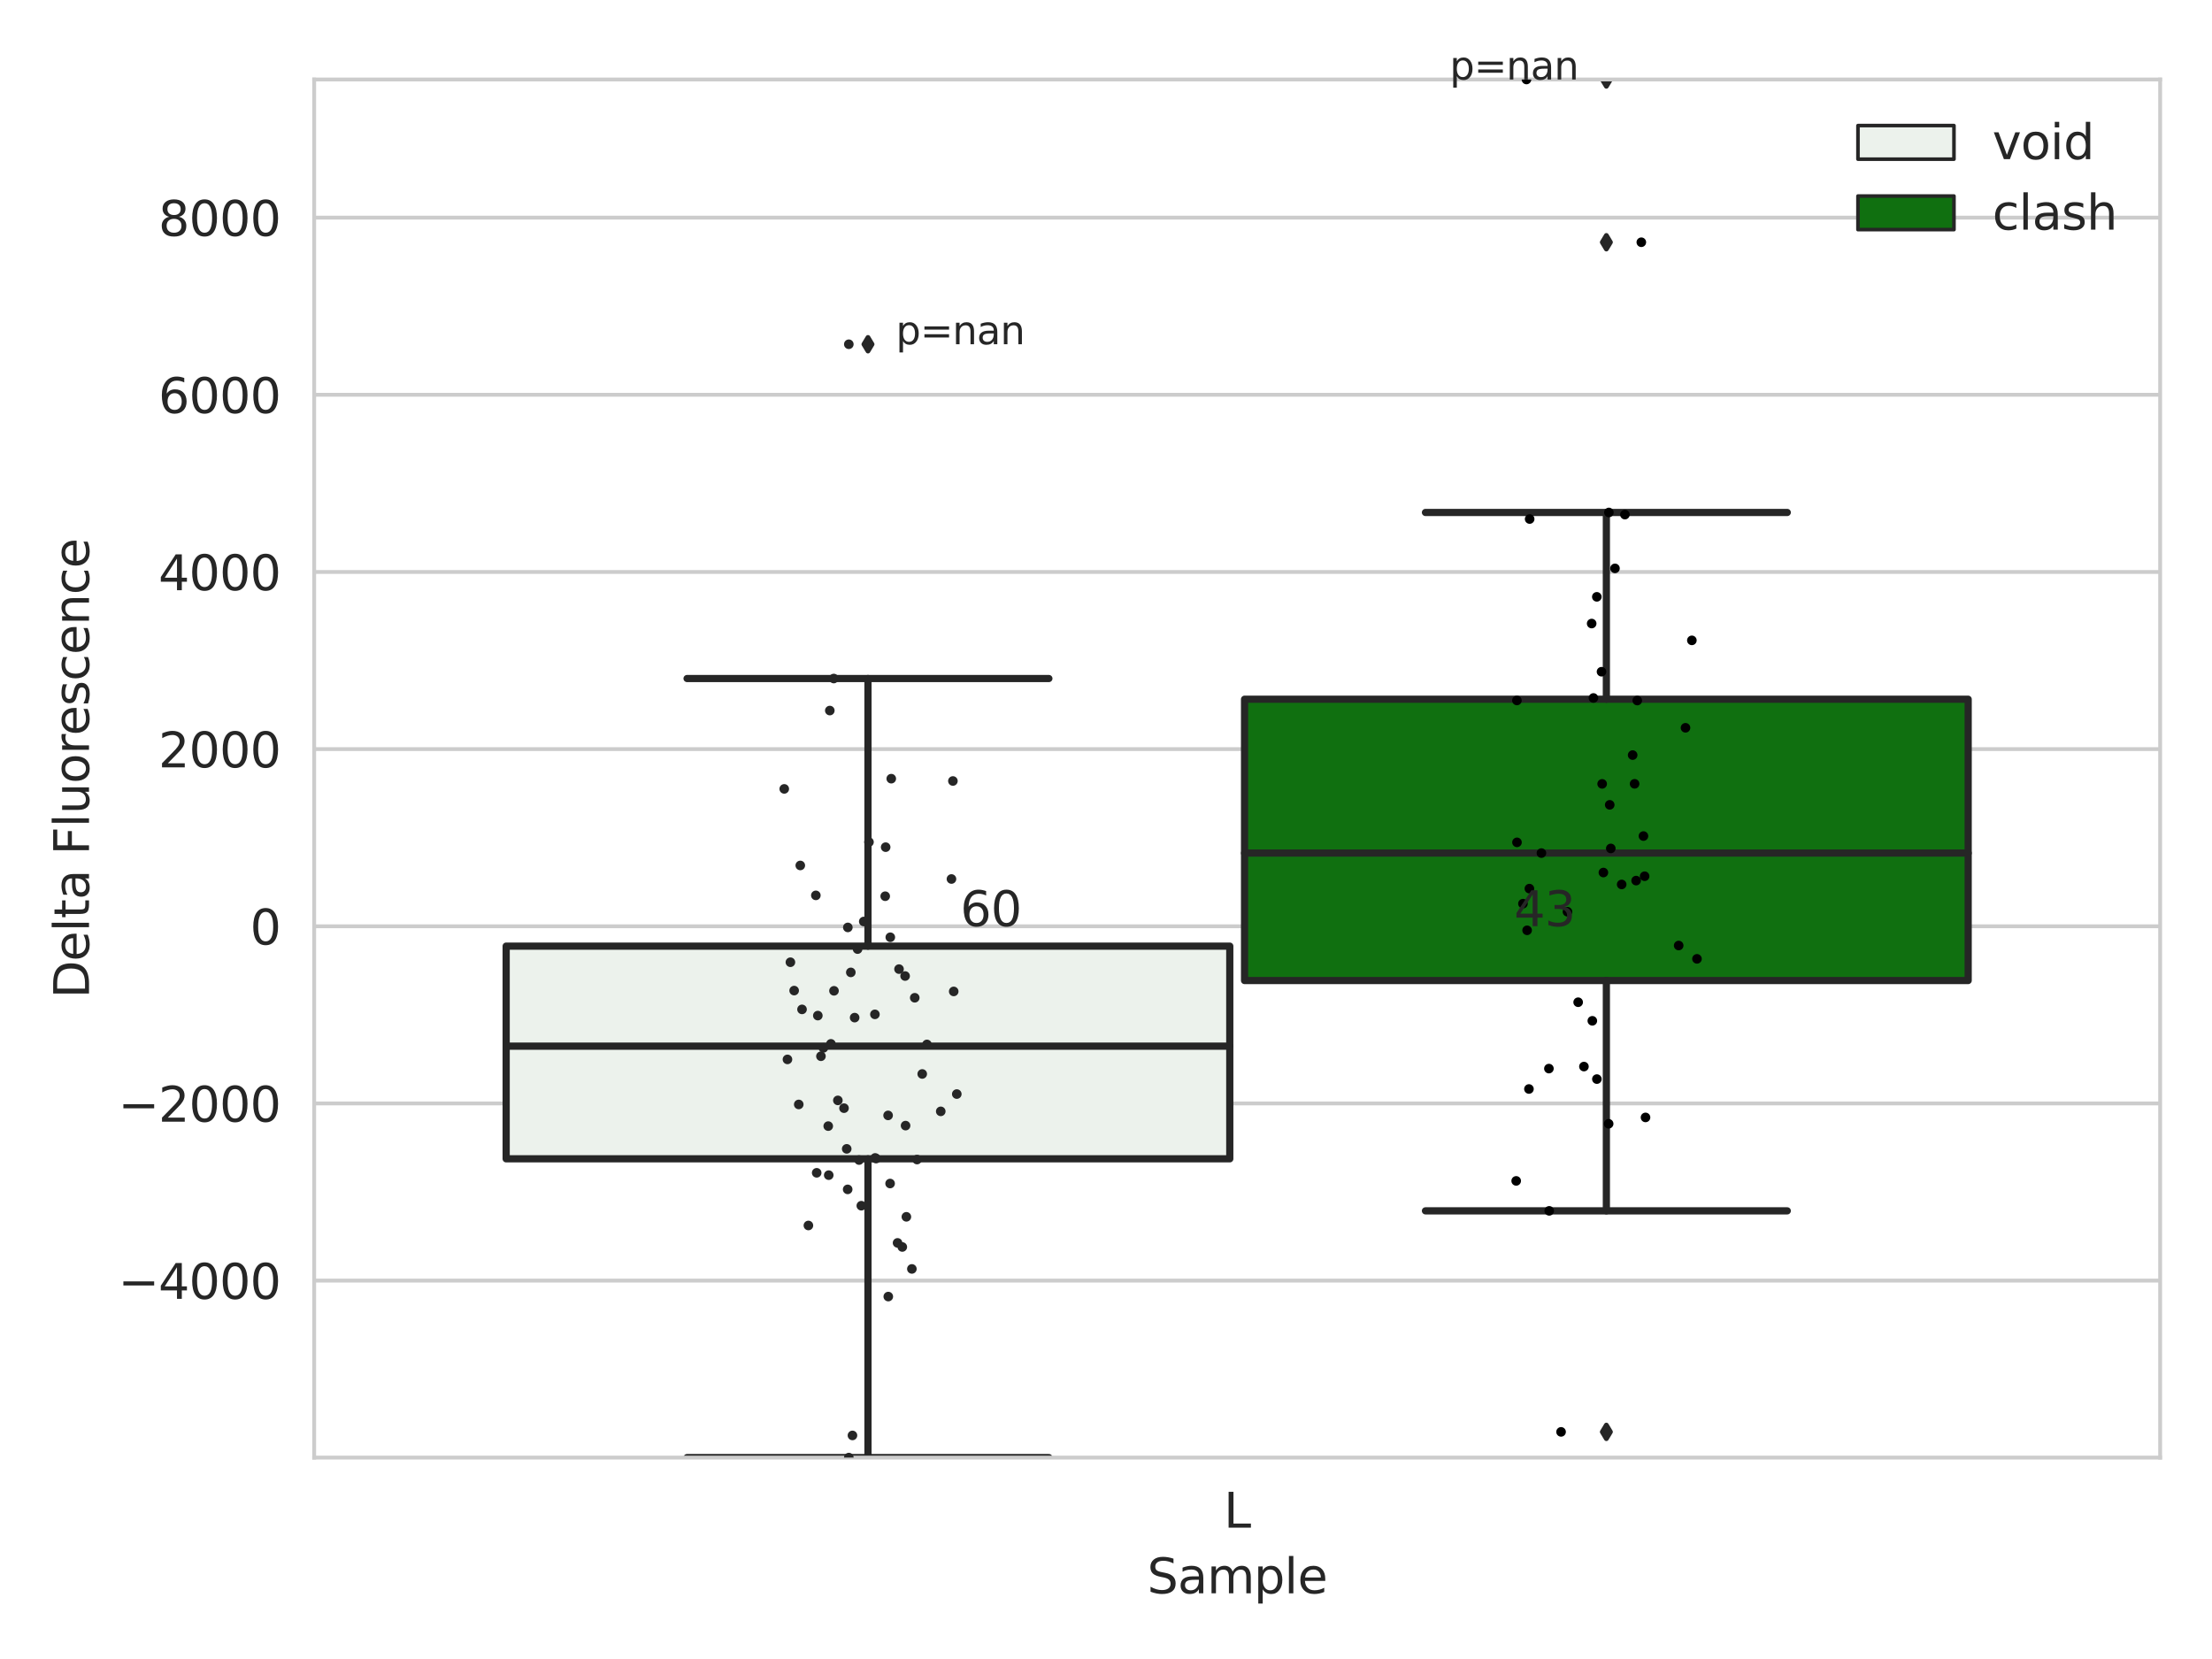 <?xml version="1.0" encoding="utf-8" standalone="no"?>
<!DOCTYPE svg PUBLIC "-//W3C//DTD SVG 1.1//EN"
  "http://www.w3.org/Graphics/SVG/1.1/DTD/svg11.dtd">
<svg xmlns:xlink="http://www.w3.org/1999/xlink" width="460.8pt" height="345.6pt" viewBox="0 0 460.8 345.6" xmlns="http://www.w3.org/2000/svg" version="1.1">
 <defs>
  <style type="text/css">*{stroke-linejoin: round; stroke-linecap: butt}</style>
 </defs>
 <g id="figure_1">
  <g id="patch_1">
   <path d="M 0 345.6 
L 460.8 345.6 
L 460.8 0 
L 0 0 
z
" style="fill: #ffffff"/>
  </g>
  <g id="axes_1">
   <g id="patch_2">
    <path d="M 65.45 303.64 
L 450 303.64 
L 450 16.561 
L 65.45 16.561 
z
" style="fill: #ffffff"/>
   </g>
   <g id="matplotlib.axis_1">
    <g id="xtick_1">
     <g id="text_1">
      <!-- L -->
      <g style="fill: #262626" transform="translate(254.939 318.238) scale(0.1 -0.1)">
       <defs>
        <path id="DejaVuSans-4c" d="M 628 4666 
L 1259 4666 
L 1259 531 
L 3531 531 
L 3531 0 
L 628 0 
L 628 4666 
z
" transform="scale(0.016)"/>
       </defs>
       <use xlink:href="#DejaVuSans-4c"/>
      </g>
     </g>
    </g>
    <g id="text_2">
     <!-- Sample -->
     <g style="fill: #262626" transform="translate(238.977 331.917) scale(0.1 -0.1)">
      <defs>
       <path id="DejaVuSans-53" d="M 3425 4513 
L 3425 3897 
Q 3066 4069 2747 4153 
Q 2428 4238 2131 4238 
Q 1616 4238 1336 4038 
Q 1056 3838 1056 3469 
Q 1056 3159 1242 3001 
Q 1428 2844 1947 2747 
L 2328 2669 
Q 3034 2534 3370 2195 
Q 3706 1856 3706 1288 
Q 3706 609 3251 259 
Q 2797 -91 1919 -91 
Q 1588 -91 1214 -16 
Q 841 59 441 206 
L 441 856 
Q 825 641 1194 531 
Q 1563 422 1919 422 
Q 2459 422 2753 634 
Q 3047 847 3047 1241 
Q 3047 1584 2836 1778 
Q 2625 1972 2144 2069 
L 1759 2144 
Q 1053 2284 737 2584 
Q 422 2884 422 3419 
Q 422 4038 858 4394 
Q 1294 4750 2059 4750 
Q 2388 4750 2728 4690 
Q 3069 4631 3425 4513 
z
" transform="scale(0.016)"/>
       <path id="DejaVuSans-61" d="M 2194 1759 
Q 1497 1759 1228 1600 
Q 959 1441 959 1056 
Q 959 750 1161 570 
Q 1363 391 1709 391 
Q 2188 391 2477 730 
Q 2766 1069 2766 1631 
L 2766 1759 
L 2194 1759 
z
M 3341 1997 
L 3341 0 
L 2766 0 
L 2766 531 
Q 2569 213 2275 61 
Q 1981 -91 1556 -91 
Q 1019 -91 701 211 
Q 384 513 384 1019 
Q 384 1609 779 1909 
Q 1175 2209 1959 2209 
L 2766 2209 
L 2766 2266 
Q 2766 2663 2505 2880 
Q 2244 3097 1772 3097 
Q 1472 3097 1187 3025 
Q 903 2953 641 2809 
L 641 3341 
Q 956 3463 1253 3523 
Q 1550 3584 1831 3584 
Q 2591 3584 2966 3190 
Q 3341 2797 3341 1997 
z
" transform="scale(0.016)"/>
       <path id="DejaVuSans-6d" d="M 3328 2828 
Q 3544 3216 3844 3400 
Q 4144 3584 4550 3584 
Q 5097 3584 5394 3201 
Q 5691 2819 5691 2113 
L 5691 0 
L 5113 0 
L 5113 2094 
Q 5113 2597 4934 2840 
Q 4756 3084 4391 3084 
Q 3944 3084 3684 2787 
Q 3425 2491 3425 1978 
L 3425 0 
L 2847 0 
L 2847 2094 
Q 2847 2600 2669 2842 
Q 2491 3084 2119 3084 
Q 1678 3084 1418 2786 
Q 1159 2488 1159 1978 
L 1159 0 
L 581 0 
L 581 3500 
L 1159 3500 
L 1159 2956 
Q 1356 3278 1631 3431 
Q 1906 3584 2284 3584 
Q 2666 3584 2933 3390 
Q 3200 3197 3328 2828 
z
" transform="scale(0.016)"/>
       <path id="DejaVuSans-70" d="M 1159 525 
L 1159 -1331 
L 581 -1331 
L 581 3500 
L 1159 3500 
L 1159 2969 
Q 1341 3281 1617 3432 
Q 1894 3584 2278 3584 
Q 2916 3584 3314 3078 
Q 3713 2572 3713 1747 
Q 3713 922 3314 415 
Q 2916 -91 2278 -91 
Q 1894 -91 1617 61 
Q 1341 213 1159 525 
z
M 3116 1747 
Q 3116 2381 2855 2742 
Q 2594 3103 2138 3103 
Q 1681 3103 1420 2742 
Q 1159 2381 1159 1747 
Q 1159 1113 1420 752 
Q 1681 391 2138 391 
Q 2594 391 2855 752 
Q 3116 1113 3116 1747 
z
" transform="scale(0.016)"/>
       <path id="DejaVuSans-6c" d="M 603 4863 
L 1178 4863 
L 1178 0 
L 603 0 
L 603 4863 
z
" transform="scale(0.016)"/>
       <path id="DejaVuSans-65" d="M 3597 1894 
L 3597 1613 
L 953 1613 
Q 991 1019 1311 708 
Q 1631 397 2203 397 
Q 2534 397 2845 478 
Q 3156 559 3463 722 
L 3463 178 
Q 3153 47 2828 -22 
Q 2503 -91 2169 -91 
Q 1331 -91 842 396 
Q 353 884 353 1716 
Q 353 2575 817 3079 
Q 1281 3584 2069 3584 
Q 2775 3584 3186 3129 
Q 3597 2675 3597 1894 
z
M 3022 2063 
Q 3016 2534 2758 2815 
Q 2500 3097 2075 3097 
Q 1594 3097 1305 2825 
Q 1016 2553 972 2059 
L 3022 2063 
z
" transform="scale(0.016)"/>
      </defs>
      <use xlink:href="#DejaVuSans-53"/>
      <use xlink:href="#DejaVuSans-61" x="63.477"/>
      <use xlink:href="#DejaVuSans-6d" x="124.756"/>
      <use xlink:href="#DejaVuSans-70" x="222.168"/>
      <use xlink:href="#DejaVuSans-6c" x="285.645"/>
      <use xlink:href="#DejaVuSans-65" x="313.428"/>
     </g>
    </g>
   </g>
   <g id="matplotlib.axis_2">
    <g id="ytick_1">
     <g id="line2d_1">
      <path d="M 65.45 266.773 
L 450 266.773 
" clip-path="url(#p9c43dd676c)" style="fill: none; stroke: #cccccc; stroke-width: 0.8; stroke-linecap: round"/>
     </g>
     <g id="text_3">
      <!-- −4000 -->
      <g style="fill: #262626" transform="translate(24.62 270.572) scale(0.1 -0.1)">
       <defs>
        <path id="DejaVuSans-2212" d="M 678 2272 
L 4684 2272 
L 4684 1741 
L 678 1741 
L 678 2272 
z
" transform="scale(0.016)"/>
        <path id="DejaVuSans-34" d="M 2419 4116 
L 825 1625 
L 2419 1625 
L 2419 4116 
z
M 2253 4666 
L 3047 4666 
L 3047 1625 
L 3713 1625 
L 3713 1100 
L 3047 1100 
L 3047 0 
L 2419 0 
L 2419 1100 
L 313 1100 
L 313 1709 
L 2253 4666 
z
" transform="scale(0.016)"/>
        <path id="DejaVuSans-30" d="M 2034 4250 
Q 1547 4250 1301 3770 
Q 1056 3291 1056 2328 
Q 1056 1369 1301 889 
Q 1547 409 2034 409 
Q 2525 409 2770 889 
Q 3016 1369 3016 2328 
Q 3016 3291 2770 3770 
Q 2525 4250 2034 4250 
z
M 2034 4750 
Q 2819 4750 3233 4129 
Q 3647 3509 3647 2328 
Q 3647 1150 3233 529 
Q 2819 -91 2034 -91 
Q 1250 -91 836 529 
Q 422 1150 422 2328 
Q 422 3509 836 4129 
Q 1250 4750 2034 4750 
z
" transform="scale(0.016)"/>
       </defs>
       <use xlink:href="#DejaVuSans-2212"/>
       <use xlink:href="#DejaVuSans-34" x="83.789"/>
       <use xlink:href="#DejaVuSans-30" x="147.412"/>
       <use xlink:href="#DejaVuSans-30" x="211.035"/>
       <use xlink:href="#DejaVuSans-30" x="274.658"/>
      </g>
     </g>
    </g>
    <g id="ytick_2">
     <g id="line2d_2">
      <path d="M 65.45 229.866 
L 450 229.866 
" clip-path="url(#p9c43dd676c)" style="fill: none; stroke: #cccccc; stroke-width: 0.8; stroke-linecap: round"/>
     </g>
     <g id="text_4">
      <!-- −2000 -->
      <g style="fill: #262626" transform="translate(24.62 233.666) scale(0.1 -0.1)">
       <defs>
        <path id="DejaVuSans-32" d="M 1228 531 
L 3431 531 
L 3431 0 
L 469 0 
L 469 531 
Q 828 903 1448 1529 
Q 2069 2156 2228 2338 
Q 2531 2678 2651 2914 
Q 2772 3150 2772 3378 
Q 2772 3750 2511 3984 
Q 2250 4219 1831 4219 
Q 1534 4219 1204 4116 
Q 875 4013 500 3803 
L 500 4441 
Q 881 4594 1212 4672 
Q 1544 4750 1819 4750 
Q 2544 4750 2975 4387 
Q 3406 4025 3406 3419 
Q 3406 3131 3298 2873 
Q 3191 2616 2906 2266 
Q 2828 2175 2409 1742 
Q 1991 1309 1228 531 
z
" transform="scale(0.016)"/>
       </defs>
       <use xlink:href="#DejaVuSans-2212"/>
       <use xlink:href="#DejaVuSans-32" x="83.789"/>
       <use xlink:href="#DejaVuSans-30" x="147.412"/>
       <use xlink:href="#DejaVuSans-30" x="211.035"/>
       <use xlink:href="#DejaVuSans-30" x="274.658"/>
      </g>
     </g>
    </g>
    <g id="ytick_3">
     <g id="line2d_3">
      <path d="M 65.45 192.96 
L 450 192.96 
" clip-path="url(#p9c43dd676c)" style="fill: none; stroke: #cccccc; stroke-width: 0.8; stroke-linecap: round"/>
     </g>
     <g id="text_5">
      <!-- 0 -->
      <g style="fill: #262626" transform="translate(52.087 196.76) scale(0.1 -0.1)">
       <use xlink:href="#DejaVuSans-30"/>
      </g>
     </g>
    </g>
    <g id="ytick_4">
     <g id="line2d_4">
      <path d="M 65.45 156.054 
L 450 156.054 
" clip-path="url(#p9c43dd676c)" style="fill: none; stroke: #cccccc; stroke-width: 0.8; stroke-linecap: round"/>
     </g>
     <g id="text_6">
      <!-- 2000 -->
      <g style="fill: #262626" transform="translate(33 159.854) scale(0.1 -0.1)">
       <use xlink:href="#DejaVuSans-32"/>
       <use xlink:href="#DejaVuSans-30" x="63.623"/>
       <use xlink:href="#DejaVuSans-30" x="127.246"/>
       <use xlink:href="#DejaVuSans-30" x="190.869"/>
      </g>
     </g>
    </g>
    <g id="ytick_5">
     <g id="line2d_5">
      <path d="M 65.45 119.148 
L 450 119.148 
" clip-path="url(#p9c43dd676c)" style="fill: none; stroke: #cccccc; stroke-width: 0.8; stroke-linecap: round"/>
     </g>
     <g id="text_7">
      <!-- 4000 -->
      <g style="fill: #262626" transform="translate(33 122.948) scale(0.1 -0.1)">
       <use xlink:href="#DejaVuSans-34"/>
       <use xlink:href="#DejaVuSans-30" x="63.623"/>
       <use xlink:href="#DejaVuSans-30" x="127.246"/>
       <use xlink:href="#DejaVuSans-30" x="190.869"/>
      </g>
     </g>
    </g>
    <g id="ytick_6">
     <g id="line2d_6">
      <path d="M 65.45 82.242 
L 450 82.242 
" clip-path="url(#p9c43dd676c)" style="fill: none; stroke: #cccccc; stroke-width: 0.8; stroke-linecap: round"/>
     </g>
     <g id="text_8">
      <!-- 6000 -->
      <g style="fill: #262626" transform="translate(33 86.041) scale(0.1 -0.1)">
       <defs>
        <path id="DejaVuSans-36" d="M 2113 2584 
Q 1688 2584 1439 2293 
Q 1191 2003 1191 1497 
Q 1191 994 1439 701 
Q 1688 409 2113 409 
Q 2538 409 2786 701 
Q 3034 994 3034 1497 
Q 3034 2003 2786 2293 
Q 2538 2584 2113 2584 
z
M 3366 4563 
L 3366 3988 
Q 3128 4100 2886 4159 
Q 2644 4219 2406 4219 
Q 1781 4219 1451 3797 
Q 1122 3375 1075 2522 
Q 1259 2794 1537 2939 
Q 1816 3084 2150 3084 
Q 2853 3084 3261 2657 
Q 3669 2231 3669 1497 
Q 3669 778 3244 343 
Q 2819 -91 2113 -91 
Q 1303 -91 875 529 
Q 447 1150 447 2328 
Q 447 3434 972 4092 
Q 1497 4750 2381 4750 
Q 2619 4750 2861 4703 
Q 3103 4656 3366 4563 
z
" transform="scale(0.016)"/>
       </defs>
       <use xlink:href="#DejaVuSans-36"/>
       <use xlink:href="#DejaVuSans-30" x="63.623"/>
       <use xlink:href="#DejaVuSans-30" x="127.246"/>
       <use xlink:href="#DejaVuSans-30" x="190.869"/>
      </g>
     </g>
    </g>
    <g id="ytick_7">
     <g id="line2d_7">
      <path d="M 65.45 45.336 
L 450 45.336 
" clip-path="url(#p9c43dd676c)" style="fill: none; stroke: #cccccc; stroke-width: 0.8; stroke-linecap: round"/>
     </g>
     <g id="text_9">
      <!-- 8000 -->
      <g style="fill: #262626" transform="translate(33 49.135) scale(0.1 -0.1)">
       <defs>
        <path id="DejaVuSans-38" d="M 2034 2216 
Q 1584 2216 1326 1975 
Q 1069 1734 1069 1313 
Q 1069 891 1326 650 
Q 1584 409 2034 409 
Q 2484 409 2743 651 
Q 3003 894 3003 1313 
Q 3003 1734 2745 1975 
Q 2488 2216 2034 2216 
z
M 1403 2484 
Q 997 2584 770 2862 
Q 544 3141 544 3541 
Q 544 4100 942 4425 
Q 1341 4750 2034 4750 
Q 2731 4750 3128 4425 
Q 3525 4100 3525 3541 
Q 3525 3141 3298 2862 
Q 3072 2584 2669 2484 
Q 3125 2378 3379 2068 
Q 3634 1759 3634 1313 
Q 3634 634 3220 271 
Q 2806 -91 2034 -91 
Q 1263 -91 848 271 
Q 434 634 434 1313 
Q 434 1759 690 2068 
Q 947 2378 1403 2484 
z
M 1172 3481 
Q 1172 3119 1398 2916 
Q 1625 2713 2034 2713 
Q 2441 2713 2670 2916 
Q 2900 3119 2900 3481 
Q 2900 3844 2670 4047 
Q 2441 4250 2034 4250 
Q 1625 4250 1398 4047 
Q 1172 3844 1172 3481 
z
" transform="scale(0.016)"/>
       </defs>
       <use xlink:href="#DejaVuSans-38"/>
       <use xlink:href="#DejaVuSans-30" x="63.623"/>
       <use xlink:href="#DejaVuSans-30" x="127.246"/>
       <use xlink:href="#DejaVuSans-30" x="190.869"/>
      </g>
     </g>
    </g>
    <g id="text_10">
     <!-- Delta Fluorescence -->
     <g style="fill: #262626" transform="translate(18.541 207.967) rotate(-90) scale(0.1 -0.1)">
      <defs>
       <path id="DejaVuSans-44" d="M 1259 4147 
L 1259 519 
L 2022 519 
Q 2988 519 3436 956 
Q 3884 1394 3884 2338 
Q 3884 3275 3436 3711 
Q 2988 4147 2022 4147 
L 1259 4147 
z
M 628 4666 
L 1925 4666 
Q 3281 4666 3915 4102 
Q 4550 3538 4550 2338 
Q 4550 1131 3912 565 
Q 3275 0 1925 0 
L 628 0 
L 628 4666 
z
" transform="scale(0.016)"/>
       <path id="DejaVuSans-74" d="M 1172 4494 
L 1172 3500 
L 2356 3500 
L 2356 3053 
L 1172 3053 
L 1172 1153 
Q 1172 725 1289 603 
Q 1406 481 1766 481 
L 2356 481 
L 2356 0 
L 1766 0 
Q 1100 0 847 248 
Q 594 497 594 1153 
L 594 3053 
L 172 3053 
L 172 3500 
L 594 3500 
L 594 4494 
L 1172 4494 
z
" transform="scale(0.016)"/>
       <path id="DejaVuSans-20" transform="scale(0.016)"/>
       <path id="DejaVuSans-46" d="M 628 4666 
L 3309 4666 
L 3309 4134 
L 1259 4134 
L 1259 2759 
L 3109 2759 
L 3109 2228 
L 1259 2228 
L 1259 0 
L 628 0 
L 628 4666 
z
" transform="scale(0.016)"/>
       <path id="DejaVuSans-75" d="M 544 1381 
L 544 3500 
L 1119 3500 
L 1119 1403 
Q 1119 906 1312 657 
Q 1506 409 1894 409 
Q 2359 409 2629 706 
Q 2900 1003 2900 1516 
L 2900 3500 
L 3475 3500 
L 3475 0 
L 2900 0 
L 2900 538 
Q 2691 219 2414 64 
Q 2138 -91 1772 -91 
Q 1169 -91 856 284 
Q 544 659 544 1381 
z
M 1991 3584 
L 1991 3584 
z
" transform="scale(0.016)"/>
       <path id="DejaVuSans-6f" d="M 1959 3097 
Q 1497 3097 1228 2736 
Q 959 2375 959 1747 
Q 959 1119 1226 758 
Q 1494 397 1959 397 
Q 2419 397 2687 759 
Q 2956 1122 2956 1747 
Q 2956 2369 2687 2733 
Q 2419 3097 1959 3097 
z
M 1959 3584 
Q 2709 3584 3137 3096 
Q 3566 2609 3566 1747 
Q 3566 888 3137 398 
Q 2709 -91 1959 -91 
Q 1206 -91 779 398 
Q 353 888 353 1747 
Q 353 2609 779 3096 
Q 1206 3584 1959 3584 
z
" transform="scale(0.016)"/>
       <path id="DejaVuSans-72" d="M 2631 2963 
Q 2534 3019 2420 3045 
Q 2306 3072 2169 3072 
Q 1681 3072 1420 2755 
Q 1159 2438 1159 1844 
L 1159 0 
L 581 0 
L 581 3500 
L 1159 3500 
L 1159 2956 
Q 1341 3275 1631 3429 
Q 1922 3584 2338 3584 
Q 2397 3584 2469 3576 
Q 2541 3569 2628 3553 
L 2631 2963 
z
" transform="scale(0.016)"/>
       <path id="DejaVuSans-73" d="M 2834 3397 
L 2834 2853 
Q 2591 2978 2328 3040 
Q 2066 3103 1784 3103 
Q 1356 3103 1142 2972 
Q 928 2841 928 2578 
Q 928 2378 1081 2264 
Q 1234 2150 1697 2047 
L 1894 2003 
Q 2506 1872 2764 1633 
Q 3022 1394 3022 966 
Q 3022 478 2636 193 
Q 2250 -91 1575 -91 
Q 1294 -91 989 -36 
Q 684 19 347 128 
L 347 722 
Q 666 556 975 473 
Q 1284 391 1588 391 
Q 1994 391 2212 530 
Q 2431 669 2431 922 
Q 2431 1156 2273 1281 
Q 2116 1406 1581 1522 
L 1381 1569 
Q 847 1681 609 1914 
Q 372 2147 372 2553 
Q 372 3047 722 3315 
Q 1072 3584 1716 3584 
Q 2034 3584 2315 3537 
Q 2597 3491 2834 3397 
z
" transform="scale(0.016)"/>
       <path id="DejaVuSans-63" d="M 3122 3366 
L 3122 2828 
Q 2878 2963 2633 3030 
Q 2388 3097 2138 3097 
Q 1578 3097 1268 2742 
Q 959 2388 959 1747 
Q 959 1106 1268 751 
Q 1578 397 2138 397 
Q 2388 397 2633 464 
Q 2878 531 3122 666 
L 3122 134 
Q 2881 22 2623 -34 
Q 2366 -91 2075 -91 
Q 1284 -91 818 406 
Q 353 903 353 1747 
Q 353 2603 823 3093 
Q 1294 3584 2113 3584 
Q 2378 3584 2631 3529 
Q 2884 3475 3122 3366 
z
" transform="scale(0.016)"/>
       <path id="DejaVuSans-6e" d="M 3513 2113 
L 3513 0 
L 2938 0 
L 2938 2094 
Q 2938 2591 2744 2837 
Q 2550 3084 2163 3084 
Q 1697 3084 1428 2787 
Q 1159 2491 1159 1978 
L 1159 0 
L 581 0 
L 581 3500 
L 1159 3500 
L 1159 2956 
Q 1366 3272 1645 3428 
Q 1925 3584 2291 3584 
Q 2894 3584 3203 3211 
Q 3513 2838 3513 2113 
z
" transform="scale(0.016)"/>
      </defs>
      <use xlink:href="#DejaVuSans-44"/>
      <use xlink:href="#DejaVuSans-65" x="77.002"/>
      <use xlink:href="#DejaVuSans-6c" x="138.525"/>
      <use xlink:href="#DejaVuSans-74" x="166.309"/>
      <use xlink:href="#DejaVuSans-61" x="205.518"/>
      <use xlink:href="#DejaVuSans-20" x="266.797"/>
      <use xlink:href="#DejaVuSans-46" x="298.584"/>
      <use xlink:href="#DejaVuSans-6c" x="356.104"/>
      <use xlink:href="#DejaVuSans-75" x="383.887"/>
      <use xlink:href="#DejaVuSans-6f" x="447.266"/>
      <use xlink:href="#DejaVuSans-72" x="508.447"/>
      <use xlink:href="#DejaVuSans-65" x="547.311"/>
      <use xlink:href="#DejaVuSans-73" x="608.834"/>
      <use xlink:href="#DejaVuSans-63" x="660.934"/>
      <use xlink:href="#DejaVuSans-65" x="715.914"/>
      <use xlink:href="#DejaVuSans-6e" x="777.438"/>
      <use xlink:href="#DejaVuSans-63" x="840.816"/>
      <use xlink:href="#DejaVuSans-65" x="895.797"/>
     </g>
    </g>
   </g>
   <g id="patch_3">
    <path d="M 105.443 241.403 
L 256.187 241.403 
L 256.187 197.097 
L 105.443 197.097 
L 105.443 241.403 
z
" clip-path="url(#p9c43dd676c)" style="fill: #ecf2ec; stroke: #262626; stroke-width: 1.5; stroke-linejoin: miter"/>
   </g>
   <g id="patch_4">
    <path d="M 259.263 204.264 
L 410.007 204.264 
L 410.007 145.66 
L 259.263 145.66 
L 259.263 204.264 
z
" clip-path="url(#p9c43dd676c)" style="fill: #107010; stroke: #262626; stroke-width: 1.5; stroke-linejoin: miter"/>
   </g>
   <g id="patch_5">
    <path d="M 257.725 192.96 
L 257.725 192.96 
L 257.725 192.96 
L 257.725 192.96 
z
" clip-path="url(#p9c43dd676c)" style="fill: #ecf2ec; stroke: #262626; stroke-width: 0.75; stroke-linejoin: miter"/>
   </g>
   <g id="patch_6">
    <path d="M 257.725 192.96 
L 257.725 192.96 
L 257.725 192.96 
L 257.725 192.96 
z
" clip-path="url(#p9c43dd676c)" style="fill: #107010; stroke: #262626; stroke-width: 0.75; stroke-linejoin: miter"/>
   </g>
   <g id="PathCollection_1"/>
   <g id="PathCollection_2"/>
   <g id="line2d_8">
    <path d="M 180.815 241.403 
L 180.815 303.64 
" clip-path="url(#p9c43dd676c)" style="fill: none; stroke: #262626; stroke-width: 1.5; stroke-linecap: round"/>
   </g>
   <g id="line2d_9">
    <path d="M 180.815 197.097 
L 180.815 141.35 
" clip-path="url(#p9c43dd676c)" style="fill: none; stroke: #262626; stroke-width: 1.5; stroke-linecap: round"/>
   </g>
   <g id="line2d_10">
    <path d="M 143.129 303.64 
L 218.501 303.64 
" clip-path="url(#p9c43dd676c)" style="fill: none; stroke: #262626; stroke-width: 1.5; stroke-linecap: round"/>
   </g>
   <g id="line2d_11">
    <path d="M 143.129 141.35 
L 218.501 141.35 
" clip-path="url(#p9c43dd676c)" style="fill: none; stroke: #262626; stroke-width: 1.5; stroke-linecap: round"/>
   </g>
   <g id="line2d_12">
    <defs>
     <path id="m41cf6c5f78" d="M -0 1.414 
L 0.849 0 
L 0 -1.414 
L -0.849 -0 
z
" style="stroke: #262626; stroke-linejoin: miter"/>
    </defs>
    <g clip-path="url(#p9c43dd676c)">
     <use xlink:href="#m41cf6c5f78" x="180.815" y="71.714" style="fill: #262626; stroke: #262626; stroke-linejoin: miter"/>
    </g>
   </g>
   <g id="line2d_13">
    <path d="M 334.635 204.264 
L 334.635 252.242 
" clip-path="url(#p9c43dd676c)" style="fill: none; stroke: #262626; stroke-width: 1.5; stroke-linecap: round"/>
   </g>
   <g id="line2d_14">
    <path d="M 334.635 145.66 
L 334.635 106.756 
" clip-path="url(#p9c43dd676c)" style="fill: none; stroke: #262626; stroke-width: 1.5; stroke-linecap: round"/>
   </g>
   <g id="line2d_15">
    <path d="M 296.949 252.242 
L 372.321 252.242 
" clip-path="url(#p9c43dd676c)" style="fill: none; stroke: #262626; stroke-width: 1.5; stroke-linecap: round"/>
   </g>
   <g id="line2d_16">
    <path d="M 296.949 106.756 
L 372.321 106.756 
" clip-path="url(#p9c43dd676c)" style="fill: none; stroke: #262626; stroke-width: 1.5; stroke-linecap: round"/>
   </g>
   <g id="line2d_17">
    <g clip-path="url(#p9c43dd676c)">
     <use xlink:href="#m41cf6c5f78" x="334.635" y="298.286" style="fill: #262626; stroke: #262626; stroke-linejoin: miter"/>
     <use xlink:href="#m41cf6c5f78" x="334.635" y="16.561" style="fill: #262626; stroke: #262626; stroke-linejoin: miter"/>
     <use xlink:href="#m41cf6c5f78" x="334.635" y="50.464" style="fill: #262626; stroke: #262626; stroke-linejoin: miter"/>
    </g>
   </g>
   <g id="line2d_18">
    <path d="M 105.443 217.933 
L 256.187 217.933 
" clip-path="url(#p9c43dd676c)" style="fill: none; stroke: #262626; stroke-width: 1.5; stroke-linecap: round"/>
   </g>
   <g id="line2d_19">
    <path d="M 259.263 177.713 
L 410.007 177.713 
" clip-path="url(#p9c43dd676c)" style="fill: none; stroke: #262626; stroke-width: 1.5; stroke-linecap: round"/>
   </g>
   <g id="patch_7">
    <path d="M 65.45 303.64 
L 65.45 16.561 
" style="fill: none; stroke: #cccccc; stroke-width: 0.8; stroke-linejoin: miter; stroke-linecap: square"/>
   </g>
   <g id="patch_8">
    <path d="M 450 303.64 
L 450 16.561 
" style="fill: none; stroke: #cccccc; stroke-width: 0.8; stroke-linejoin: miter; stroke-linecap: square"/>
   </g>
   <g id="patch_9">
    <path d="M 65.45 303.64 
L 450 303.64 
" style="fill: none; stroke: #cccccc; stroke-width: 0.8; stroke-linejoin: miter; stroke-linecap: square"/>
   </g>
   <g id="patch_10">
    <path d="M 65.45 16.561 
L 450 16.561 
" style="fill: none; stroke: #cccccc; stroke-width: 0.8; stroke-linejoin: miter; stroke-linecap: square"/>
   </g>
   <g id="PathCollection_3">
    <defs>
     <path id="C0_0_e22958d620" d="M 0 1 
C 0.265 1 0.52 0.895 0.707 0.707 
C 0.895 0.52 1 0.265 1 -0 
C 1 -0.265 0.895 -0.52 0.707 -0.707 
C 0.52 -0.895 0.265 -1 0 -1 
C -0.265 -1 -0.52 -0.895 -0.707 -0.707 
C -0.895 -0.52 -1 -0.265 -1 0 
C -1 0.265 -0.895 0.52 -0.707 0.707 
C -0.52 0.895 -0.265 1 0 1 
z
"/>
    </defs>
    <g clip-path="url(#p9c43dd676c)">
     <use xlink:href="#C0_0_e22958d620" x="179.937" y="191.966" style="fill: #262626"/>
    </g>
    <g clip-path="url(#p9c43dd676c)">
     <use xlink:href="#C0_0_e22958d620" x="164.042" y="220.693" style="fill: #262626"/>
    </g>
    <g clip-path="url(#p9c43dd676c)">
     <use xlink:href="#C0_0_e22958d620" x="176.825" y="303.64" style="fill: #262626"/>
    </g>
    <g clip-path="url(#p9c43dd676c)">
     <use xlink:href="#C0_0_e22958d620" x="186.979" y="258.917" style="fill: #262626"/>
    </g>
    <g clip-path="url(#p9c43dd676c)">
     <use xlink:href="#C0_0_e22958d620" x="199.316" y="227.913" style="fill: #262626"/>
    </g>
    <g clip-path="url(#p9c43dd676c)">
     <use xlink:href="#C0_0_e22958d620" x="173.096" y="217.453" style="fill: #262626"/>
    </g>
    <g clip-path="url(#p9c43dd676c)">
     <use xlink:href="#C0_0_e22958d620" x="179.428" y="251.171" style="fill: #262626"/>
    </g>
    <g clip-path="url(#p9c43dd676c)">
     <use xlink:href="#C0_0_e22958d620" x="164.657" y="200.451" style="fill: #262626"/>
    </g>
    <g clip-path="url(#p9c43dd676c)">
     <use xlink:href="#C0_0_e22958d620" x="187.283" y="201.884" style="fill: #262626"/>
    </g>
    <g clip-path="url(#p9c43dd676c)">
     <use xlink:href="#C0_0_e22958d620" x="190.558" y="207.852" style="fill: #262626"/>
    </g>
    <g clip-path="url(#p9c43dd676c)">
     <use xlink:href="#C0_0_e22958d620" x="193.101" y="217.573" style="fill: #262626"/>
    </g>
    <g clip-path="url(#p9c43dd676c)">
     <use xlink:href="#C0_0_e22958d620" x="182.309" y="241.215" style="fill: #262626"/>
    </g>
    <g clip-path="url(#p9c43dd676c)">
     <use xlink:href="#C0_0_e22958d620" x="165.436" y="206.357" style="fill: #262626"/>
    </g>
    <g clip-path="url(#p9c43dd676c)">
     <use xlink:href="#C0_0_e22958d620" x="198.507" y="162.694" style="fill: #262626"/>
    </g>
    <g clip-path="url(#p9c43dd676c)">
     <use xlink:href="#C0_0_e22958d620" x="185.008" y="232.358" style="fill: #262626"/>
    </g>
    <g clip-path="url(#p9c43dd676c)">
     <use xlink:href="#C0_0_e22958d620" x="172.64" y="244.806" style="fill: #262626"/>
    </g>
    <g clip-path="url(#p9c43dd676c)">
     <use xlink:href="#C0_0_e22958d620" x="166.394" y="230.076" style="fill: #262626"/>
    </g>
    <g clip-path="url(#p9c43dd676c)">
     <use xlink:href="#C0_0_e22958d620" x="182.261" y="211.309" style="fill: #262626"/>
    </g>
    <g clip-path="url(#p9c43dd676c)">
     <use xlink:href="#C0_0_e22958d620" x="170.369" y="211.567" style="fill: #262626"/>
    </g>
    <g clip-path="url(#p9c43dd676c)">
     <use xlink:href="#C0_0_e22958d620" x="172.864" y="148.022" style="fill: #262626"/>
    </g>
    <g clip-path="url(#p9c43dd676c)">
     <use xlink:href="#C0_0_e22958d620" x="198.675" y="206.531" style="fill: #262626"/>
    </g>
    <g clip-path="url(#p9c43dd676c)">
     <use xlink:href="#C0_0_e22958d620" x="178.959" y="241.659" style="fill: #262626"/>
    </g>
    <g clip-path="url(#p9c43dd676c)">
     <use xlink:href="#C0_0_e22958d620" x="166.715" y="180.289" style="fill: #262626"/>
    </g>
    <g clip-path="url(#p9c43dd676c)">
     <use xlink:href="#C0_0_e22958d620" x="167.077" y="210.274" style="fill: #262626"/>
    </g>
    <g clip-path="url(#p9c43dd676c)">
     <use xlink:href="#C0_0_e22958d620" x="171.53" y="218.292" style="fill: #262626"/>
    </g>
    <g clip-path="url(#p9c43dd676c)">
     <use xlink:href="#C0_0_e22958d620" x="198.206" y="183.112" style="fill: #262626"/>
    </g>
    <g clip-path="url(#p9c43dd676c)">
     <use xlink:href="#C0_0_e22958d620" x="177.583" y="299.026" style="fill: #262626"/>
    </g>
    <g clip-path="url(#p9c43dd676c)">
     <use xlink:href="#C0_0_e22958d620" x="173.69" y="141.35" style="fill: #262626"/>
    </g>
    <g clip-path="url(#p9c43dd676c)">
     <use xlink:href="#C0_0_e22958d620" x="174.542" y="229.231" style="fill: #262626"/>
    </g>
    <g clip-path="url(#p9c43dd676c)">
     <use xlink:href="#C0_0_e22958d620" x="188.815" y="253.483" style="fill: #262626"/>
    </g>
    <g clip-path="url(#p9c43dd676c)">
     <use xlink:href="#C0_0_e22958d620" x="163.374" y="164.341" style="fill: #262626"/>
    </g>
    <g clip-path="url(#p9c43dd676c)">
     <use xlink:href="#C0_0_e22958d620" x="192.117" y="223.725" style="fill: #262626"/>
    </g>
    <g clip-path="url(#p9c43dd676c)">
     <use xlink:href="#C0_0_e22958d620" x="169.957" y="186.522" style="fill: #262626"/>
    </g>
    <g clip-path="url(#p9c43dd676c)">
     <use xlink:href="#C0_0_e22958d620" x="185.425" y="246.549" style="fill: #262626"/>
    </g>
    <g clip-path="url(#p9c43dd676c)">
     <use xlink:href="#C0_0_e22958d620" x="181.023" y="175.419" style="fill: #262626"/>
    </g>
    <g clip-path="url(#p9c43dd676c)">
     <use xlink:href="#C0_0_e22958d620" x="175.823" y="230.851" style="fill: #262626"/>
    </g>
    <g clip-path="url(#p9c43dd676c)">
     <use xlink:href="#C0_0_e22958d620" x="184.499" y="176.479" style="fill: #262626"/>
    </g>
    <g clip-path="url(#p9c43dd676c)">
     <use xlink:href="#C0_0_e22958d620" x="185.467" y="195.249" style="fill: #262626"/>
    </g>
    <g clip-path="url(#p9c43dd676c)">
     <use xlink:href="#C0_0_e22958d620" x="176.586" y="247.769" style="fill: #262626"/>
    </g>
    <g clip-path="url(#p9c43dd676c)">
     <use xlink:href="#C0_0_e22958d620" x="187.965" y="259.768" style="fill: #262626"/>
    </g>
    <g clip-path="url(#p9c43dd676c)">
     <use xlink:href="#C0_0_e22958d620" x="185.667" y="162.212" style="fill: #262626"/>
    </g>
    <g clip-path="url(#p9c43dd676c)">
     <use xlink:href="#C0_0_e22958d620" x="176.386" y="239.327" style="fill: #262626"/>
    </g>
    <g clip-path="url(#p9c43dd676c)">
     <use xlink:href="#C0_0_e22958d620" x="171.018" y="220.034" style="fill: #262626"/>
    </g>
    <g clip-path="url(#p9c43dd676c)">
     <use xlink:href="#C0_0_e22958d620" x="178.038" y="211.988" style="fill: #262626"/>
    </g>
    <g clip-path="url(#p9c43dd676c)">
     <use xlink:href="#C0_0_e22958d620" x="191.035" y="241.555" style="fill: #262626"/>
    </g>
    <g clip-path="url(#p9c43dd676c)">
     <use xlink:href="#C0_0_e22958d620" x="177.241" y="202.566" style="fill: #262626"/>
    </g>
    <g clip-path="url(#p9c43dd676c)">
     <use xlink:href="#C0_0_e22958d620" x="195.976" y="231.515" style="fill: #262626"/>
    </g>
    <g clip-path="url(#p9c43dd676c)">
     <use xlink:href="#C0_0_e22958d620" x="182.504" y="241.353" style="fill: #262626"/>
    </g>
    <g clip-path="url(#p9c43dd676c)">
     <use xlink:href="#C0_0_e22958d620" x="176.824" y="71.714" style="fill: #262626"/>
    </g>
    <g clip-path="url(#p9c43dd676c)">
     <use xlink:href="#C0_0_e22958d620" x="189.96" y="264.339" style="fill: #262626"/>
    </g>
    <g clip-path="url(#p9c43dd676c)">
     <use xlink:href="#C0_0_e22958d620" x="168.405" y="255.289" style="fill: #262626"/>
    </g>
    <g clip-path="url(#p9c43dd676c)">
     <use xlink:href="#C0_0_e22958d620" x="176.62" y="193.198" style="fill: #262626"/>
    </g>
    <g clip-path="url(#p9c43dd676c)">
     <use xlink:href="#C0_0_e22958d620" x="173.736" y="206.405" style="fill: #262626"/>
    </g>
    <g clip-path="url(#p9c43dd676c)">
     <use xlink:href="#C0_0_e22958d620" x="170.131" y="244.317" style="fill: #262626"/>
    </g>
    <g clip-path="url(#p9c43dd676c)">
     <use xlink:href="#C0_0_e22958d620" x="178.65" y="197.713" style="fill: #262626"/>
    </g>
    <g clip-path="url(#p9c43dd676c)">
     <use xlink:href="#C0_0_e22958d620" x="172.537" y="234.588" style="fill: #262626"/>
    </g>
    <g clip-path="url(#p9c43dd676c)">
     <use xlink:href="#C0_0_e22958d620" x="185.047" y="270.099" style="fill: #262626"/>
    </g>
    <g clip-path="url(#p9c43dd676c)">
     <use xlink:href="#C0_0_e22958d620" x="188.551" y="203.324" style="fill: #262626"/>
    </g>
    <g clip-path="url(#p9c43dd676c)">
     <use xlink:href="#C0_0_e22958d620" x="184.405" y="186.698" style="fill: #262626"/>
    </g>
    <g clip-path="url(#p9c43dd676c)">
     <use xlink:href="#C0_0_e22958d620" x="188.648" y="234.485" style="fill: #262626"/>
    </g>
   </g>
   <g id="PathCollection_4">
    <defs>
     <path id="C1_0_a4fb256f05" d="M 0 1 
C 0.265 1 0.52 0.895 0.707 0.707 
C 0.895 0.52 1 0.265 1 -0 
C 1 -0.265 0.895 -0.52 0.707 -0.707 
C 0.52 -0.895 0.265 -1 0 -1 
C -0.265 -1 -0.52 -0.895 -0.707 -0.707 
C -0.895 -0.52 -1 -0.265 -1 0 
C -1 0.265 -0.895 0.52 -0.707 0.707 
C -0.52 0.895 -0.265 1 0 1 
z
"/>
    </defs>
    <g clip-path="url(#p9c43dd676c)">
     <use xlink:href="#C1_0_a4fb256f05" x="340.834" y="183.445"/>
    </g>
    <g clip-path="url(#p9c43dd676c)">
     <use xlink:href="#C1_0_a4fb256f05" x="318.654" y="108.122"/>
    </g>
    <g clip-path="url(#p9c43dd676c)">
     <use xlink:href="#C1_0_a4fb256f05" x="353.511" y="199.747"/>
    </g>
    <g clip-path="url(#p9c43dd676c)">
     <use xlink:href="#C1_0_a4fb256f05" x="335.112" y="234.104"/>
    </g>
    <g clip-path="url(#p9c43dd676c)">
     <use xlink:href="#C1_0_a4fb256f05" x="329.963" y="222.184"/>
    </g>
    <g clip-path="url(#p9c43dd676c)">
     <use xlink:href="#C1_0_a4fb256f05" x="338.499" y="107.202"/>
    </g>
    <g clip-path="url(#p9c43dd676c)">
     <use xlink:href="#C1_0_a4fb256f05" x="331.573" y="129.896"/>
    </g>
    <g clip-path="url(#p9c43dd676c)">
     <use xlink:href="#C1_0_a4fb256f05" x="334.017" y="181.765"/>
    </g>
    <g clip-path="url(#p9c43dd676c)">
     <use xlink:href="#C1_0_a4fb256f05" x="335.334" y="167.663"/>
    </g>
    <g clip-path="url(#p9c43dd676c)">
     <use xlink:href="#C1_0_a4fb256f05" x="336.428" y="118.404"/>
    </g>
    <g clip-path="url(#p9c43dd676c)">
     <use xlink:href="#C1_0_a4fb256f05" x="321.107" y="177.713"/>
    </g>
    <g clip-path="url(#p9c43dd676c)">
     <use xlink:href="#C1_0_a4fb256f05" x="333.756" y="163.295"/>
    </g>
    <g clip-path="url(#p9c43dd676c)">
     <use xlink:href="#C1_0_a4fb256f05" x="317.992" y="16.561"/>
    </g>
    <g clip-path="url(#p9c43dd676c)">
     <use xlink:href="#C1_0_a4fb256f05" x="332.661" y="224.793"/>
    </g>
    <g clip-path="url(#p9c43dd676c)">
     <use xlink:href="#C1_0_a4fb256f05" x="342.792" y="232.779"/>
    </g>
    <g clip-path="url(#p9c43dd676c)">
     <use xlink:href="#C1_0_a4fb256f05" x="315.851" y="246.002"/>
    </g>
    <g clip-path="url(#p9c43dd676c)">
     <use xlink:href="#C1_0_a4fb256f05" x="352.447" y="133.4"/>
    </g>
    <g clip-path="url(#p9c43dd676c)">
     <use xlink:href="#C1_0_a4fb256f05" x="331.942" y="145.4"/>
    </g>
    <g clip-path="url(#p9c43dd676c)">
     <use xlink:href="#C1_0_a4fb256f05" x="340.11" y="157.299"/>
    </g>
    <g clip-path="url(#p9c43dd676c)">
     <use xlink:href="#C1_0_a4fb256f05" x="351.121" y="151.612"/>
    </g>
    <g clip-path="url(#p9c43dd676c)">
     <use xlink:href="#C1_0_a4fb256f05" x="325.199" y="298.286"/>
    </g>
    <g clip-path="url(#p9c43dd676c)">
     <use xlink:href="#C1_0_a4fb256f05" x="331.711" y="212.654"/>
    </g>
    <g clip-path="url(#p9c43dd676c)">
     <use xlink:href="#C1_0_a4fb256f05" x="317.26" y="188.247"/>
    </g>
    <g clip-path="url(#p9c43dd676c)">
     <use xlink:href="#C1_0_a4fb256f05" x="342.605" y="182.537"/>
    </g>
    <g clip-path="url(#p9c43dd676c)">
     <use xlink:href="#C1_0_a4fb256f05" x="318.124" y="193.801"/>
    </g>
    <g clip-path="url(#p9c43dd676c)">
     <use xlink:href="#C1_0_a4fb256f05" x="333.626" y="139.931"/>
    </g>
    <g clip-path="url(#p9c43dd676c)">
     <use xlink:href="#C1_0_a4fb256f05" x="341.074" y="145.937"/>
    </g>
    <g clip-path="url(#p9c43dd676c)">
     <use xlink:href="#C1_0_a4fb256f05" x="326.531" y="189.931"/>
    </g>
    <g clip-path="url(#p9c43dd676c)">
     <use xlink:href="#C1_0_a4fb256f05" x="335.163" y="106.756"/>
    </g>
    <g clip-path="url(#p9c43dd676c)">
     <use xlink:href="#C1_0_a4fb256f05" x="328.759" y="208.782"/>
    </g>
    <g clip-path="url(#p9c43dd676c)">
     <use xlink:href="#C1_0_a4fb256f05" x="316.002" y="145.92"/>
    </g>
    <g clip-path="url(#p9c43dd676c)">
     <use xlink:href="#C1_0_a4fb256f05" x="335.557" y="176.744"/>
    </g>
    <g clip-path="url(#p9c43dd676c)">
     <use xlink:href="#C1_0_a4fb256f05" x="318.601" y="185.114"/>
    </g>
    <g clip-path="url(#p9c43dd676c)">
     <use xlink:href="#C1_0_a4fb256f05" x="318.506" y="226.856"/>
    </g>
    <g clip-path="url(#p9c43dd676c)">
     <use xlink:href="#C1_0_a4fb256f05" x="332.647" y="124.332"/>
    </g>
    <g clip-path="url(#p9c43dd676c)">
     <use xlink:href="#C1_0_a4fb256f05" x="340.518" y="163.283"/>
    </g>
    <g clip-path="url(#p9c43dd676c)">
     <use xlink:href="#C1_0_a4fb256f05" x="316.017" y="175.477"/>
    </g>
    <g clip-path="url(#p9c43dd676c)">
     <use xlink:href="#C1_0_a4fb256f05" x="342.362" y="174.165"/>
    </g>
    <g clip-path="url(#p9c43dd676c)">
     <use xlink:href="#C1_0_a4fb256f05" x="322.729" y="252.242"/>
    </g>
    <g clip-path="url(#p9c43dd676c)">
     <use xlink:href="#C1_0_a4fb256f05" x="337.823" y="184.246"/>
    </g>
    <g clip-path="url(#p9c43dd676c)">
     <use xlink:href="#C1_0_a4fb256f05" x="341.918" y="50.464"/>
    </g>
    <g clip-path="url(#p9c43dd676c)">
     <use xlink:href="#C1_0_a4fb256f05" x="349.698" y="196.969"/>
    </g>
    <g clip-path="url(#p9c43dd676c)">
     <use xlink:href="#C1_0_a4fb256f05" x="322.667" y="222.608"/>
    </g>
   </g>
   <g id="text_11">
    <!-- 60 -->
    <g style="fill: #262626" transform="translate(200.042 192.93) scale(0.1 -0.1)">
     <use xlink:href="#DejaVuSans-36"/>
     <use xlink:href="#DejaVuSans-30" x="63.623"/>
    </g>
   </g>
   <g id="text_12">
    <!-- p=nan -->
    <g style="fill: #262626" transform="translate(186.63 71.713) scale(0.08 -0.08)">
     <defs>
      <path id="DejaVuSans-3d" d="M 678 2906 
L 4684 2906 
L 4684 2381 
L 678 2381 
L 678 2906 
z
M 678 1631 
L 4684 1631 
L 4684 1100 
L 678 1100 
L 678 1631 
z
" transform="scale(0.016)"/>
     </defs>
     <use xlink:href="#DejaVuSans-70"/>
     <use xlink:href="#DejaVuSans-3d" x="63.477"/>
     <use xlink:href="#DejaVuSans-6e" x="147.266"/>
     <use xlink:href="#DejaVuSans-61" x="210.645"/>
     <use xlink:href="#DejaVuSans-6e" x="271.924"/>
    </g>
   </g>
   <g id="text_13">
    <!-- 43 -->
    <g style="fill: #262626" transform="translate(315.408 192.93) scale(0.1 -0.1)">
     <defs>
      <path id="DejaVuSans-33" d="M 2597 2516 
Q 3050 2419 3304 2112 
Q 3559 1806 3559 1356 
Q 3559 666 3084 287 
Q 2609 -91 1734 -91 
Q 1441 -91 1130 -33 
Q 819 25 488 141 
L 488 750 
Q 750 597 1062 519 
Q 1375 441 1716 441 
Q 2309 441 2620 675 
Q 2931 909 2931 1356 
Q 2931 1769 2642 2001 
Q 2353 2234 1838 2234 
L 1294 2234 
L 1294 2753 
L 1863 2753 
Q 2328 2753 2575 2939 
Q 2822 3125 2822 3475 
Q 2822 3834 2567 4026 
Q 2313 4219 1838 4219 
Q 1578 4219 1281 4162 
Q 984 4106 628 3988 
L 628 4550 
Q 988 4650 1302 4700 
Q 1616 4750 1894 4750 
Q 2613 4750 3031 4423 
Q 3450 4097 3450 3541 
Q 3450 3153 3228 2886 
Q 3006 2619 2597 2516 
z
" transform="scale(0.016)"/>
     </defs>
     <use xlink:href="#DejaVuSans-34"/>
     <use xlink:href="#DejaVuSans-33" x="63.623"/>
    </g>
   </g>
   <g id="text_14">
    <!-- p=nan -->
    <g style="fill: #262626" transform="translate(301.995 16.56) scale(0.08 -0.08)">
     <use xlink:href="#DejaVuSans-70"/>
     <use xlink:href="#DejaVuSans-3d" x="63.477"/>
     <use xlink:href="#DejaVuSans-6e" x="147.266"/>
     <use xlink:href="#DejaVuSans-61" x="210.645"/>
     <use xlink:href="#DejaVuSans-6e" x="271.924"/>
    </g>
   </g>
   <g id="legend_1">
    <g id="patch_11">
     <path d="M 387.048 33.159 
L 407.048 33.159 
L 407.048 26.159 
L 387.048 26.159 
z
" style="fill: #ecf2ec; stroke: #262626; stroke-width: 0.75; stroke-linejoin: miter"/>
    </g>
    <g id="text_15">
     <!-- void -->
     <g style="fill: #262626" transform="translate(415.048 33.159) scale(0.1 -0.1)">
      <defs>
       <path id="DejaVuSans-76" d="M 191 3500 
L 800 3500 
L 1894 563 
L 2988 3500 
L 3597 3500 
L 2284 0 
L 1503 0 
L 191 3500 
z
" transform="scale(0.016)"/>
       <path id="DejaVuSans-69" d="M 603 3500 
L 1178 3500 
L 1178 0 
L 603 0 
L 603 3500 
z
M 603 4863 
L 1178 4863 
L 1178 4134 
L 603 4134 
L 603 4863 
z
" transform="scale(0.016)"/>
       <path id="DejaVuSans-64" d="M 2906 2969 
L 2906 4863 
L 3481 4863 
L 3481 0 
L 2906 0 
L 2906 525 
Q 2725 213 2448 61 
Q 2172 -91 1784 -91 
Q 1150 -91 751 415 
Q 353 922 353 1747 
Q 353 2572 751 3078 
Q 1150 3584 1784 3584 
Q 2172 3584 2448 3432 
Q 2725 3281 2906 2969 
z
M 947 1747 
Q 947 1113 1208 752 
Q 1469 391 1925 391 
Q 2381 391 2643 752 
Q 2906 1113 2906 1747 
Q 2906 2381 2643 2742 
Q 2381 3103 1925 3103 
Q 1469 3103 1208 2742 
Q 947 2381 947 1747 
z
" transform="scale(0.016)"/>
      </defs>
      <use xlink:href="#DejaVuSans-76"/>
      <use xlink:href="#DejaVuSans-6f" x="59.18"/>
      <use xlink:href="#DejaVuSans-69" x="120.361"/>
      <use xlink:href="#DejaVuSans-64" x="148.145"/>
     </g>
    </g>
    <g id="patch_12">
     <path d="M 387.048 47.837 
L 407.048 47.837 
L 407.048 40.837 
L 387.048 40.837 
z
" style="fill: #107010; stroke: #262626; stroke-width: 0.75; stroke-linejoin: miter"/>
    </g>
    <g id="text_16">
     <!-- clash -->
     <g style="fill: #262626" transform="translate(415.048 47.837) scale(0.1 -0.1)">
      <defs>
       <path id="DejaVuSans-68" d="M 3513 2113 
L 3513 0 
L 2938 0 
L 2938 2094 
Q 2938 2591 2744 2837 
Q 2550 3084 2163 3084 
Q 1697 3084 1428 2787 
Q 1159 2491 1159 1978 
L 1159 0 
L 581 0 
L 581 4863 
L 1159 4863 
L 1159 2956 
Q 1366 3272 1645 3428 
Q 1925 3584 2291 3584 
Q 2894 3584 3203 3211 
Q 3513 2838 3513 2113 
z
" transform="scale(0.016)"/>
      </defs>
      <use xlink:href="#DejaVuSans-63"/>
      <use xlink:href="#DejaVuSans-6c" x="54.98"/>
      <use xlink:href="#DejaVuSans-61" x="82.764"/>
      <use xlink:href="#DejaVuSans-73" x="144.043"/>
      <use xlink:href="#DejaVuSans-68" x="196.143"/>
     </g>
    </g>
   </g>
  </g>
 </g>
 <defs>
  <clipPath id="p9c43dd676c">
   <rect x="65.45" y="16.561" width="384.55" height="287.079"/>
  </clipPath>
 </defs>
</svg>
